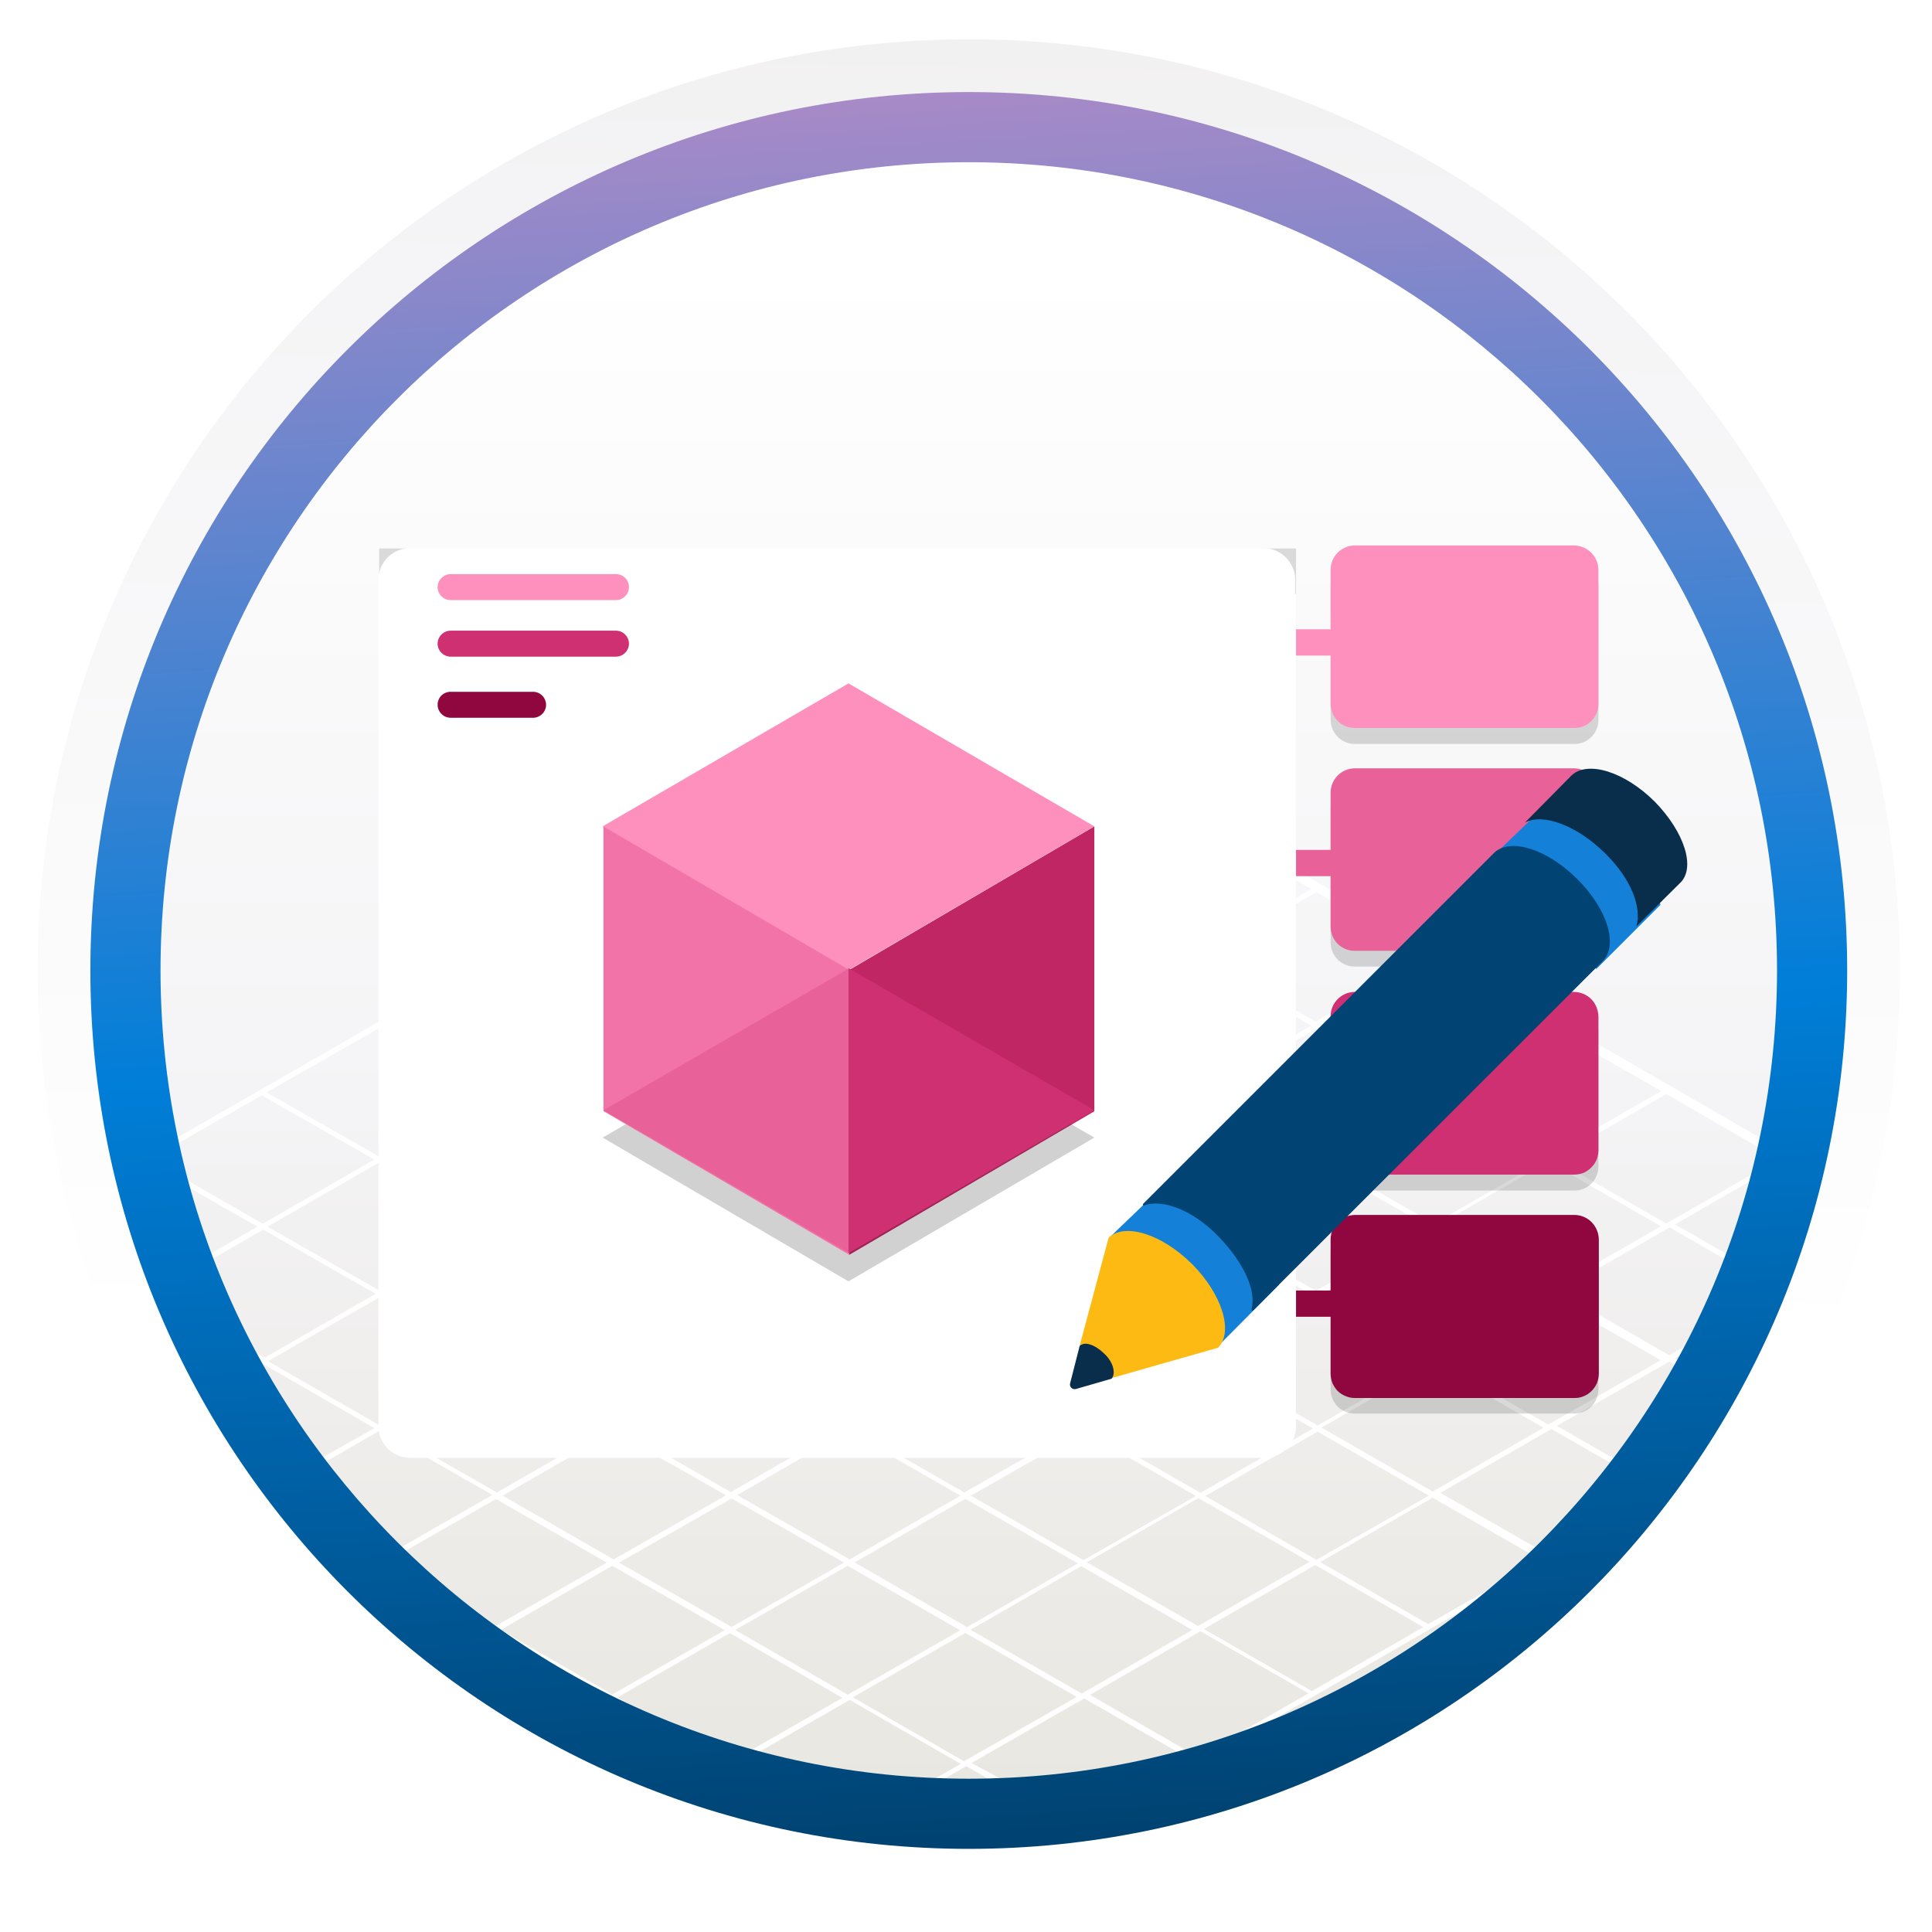 <svg width="103" height="103" viewBox="0 0 103 103" fill="none" xmlns="http://www.w3.org/2000/svg">
<path d="M51.648 98.547C25.798 98.547 4.838 77.597 4.838 51.737C4.838 25.878 25.798 4.927 51.648 4.927C77.498 4.927 98.458 25.887 98.458 51.737C98.458 77.588 77.498 98.547 51.648 98.547Z" fill="url(#paint0_linear_815_24862)"/>
<path fill-rule="evenodd" clip-rule="evenodd" d="M97.548 51.737C97.548 77.087 76.998 97.637 51.648 97.637C26.298 97.637 5.748 77.087 5.748 51.737C5.748 26.387 26.298 5.837 51.648 5.837C76.998 5.837 97.548 26.387 97.548 51.737ZM51.648 2.097C79.068 2.097 101.288 24.317 101.288 51.737C101.288 79.157 79.058 101.377 51.648 101.377C24.228 101.377 2.008 79.147 2.008 51.737C2.008 24.317 24.228 2.097 51.648 2.097Z" fill="url(#paint1_linear_815_24862)"/>
<path d="M13.951 58.397L19.951 61.817L14.011 65.237L8.38 62.007L8.471 62.397L13.721 65.397L9.721 67.707C9.721 67.807 9.771 67.907 9.791 67.997L14.03 65.557L20.03 68.977L14.101 72.387L10.321 70.217V70.367L10.63 70.767L13.751 72.567L12.56 73.247L12.741 73.477L14.04 72.727L19.961 76.137L16.421 78.137L16.601 78.367L20.25 76.267L26.25 79.697L20.36 83.077C20.561 83.337 20.751 83.567 20.941 83.797L38.8 94.117L39.461 94.167L39.3 94.067L45.3 90.627L51.221 94.037L49.841 94.827H50.361L51.511 94.157L52.951 94.987H53.611L51.8 93.987L57.8 90.547L62.91 93.477L63.321 93.357L58.111 90.357L64.001 86.967L69.76 90.277L65.531 92.707L66.65 92.387L82.24 83.387L83.43 82.387L82.561 82.897L76.79 79.587L82.711 76.187L86.781 78.517L86.941 78.277L83.001 76.017L89.001 72.587L90.251 73.307L90.41 73.067L89.29 72.417L91.731 71.017L92.071 70.497L89.001 72.257L83.081 68.847L89.01 65.437L93.621 68.087C93.666 68.004 93.716 67.924 93.77 67.847L89.3 65.277L95.001 61.987L95.101 61.387L70.66 47.277L58.201 40.087L58.071 40.037L52.011 36.537L51.73 36.357L8.351 61.277C8.368 61.375 8.391 61.472 8.421 61.567L13.951 58.397ZM14.261 65.397L20.191 61.987L26.191 65.407L20.25 68.817L14.261 65.397ZM51.701 65.397L57.62 61.997L63.531 65.387L57.611 68.787L51.701 65.397ZM57.321 68.957L51.321 72.387L45.41 68.987L51.41 65.567L57.321 68.957ZM51.42 65.227L45.42 61.807L51.341 58.407L57.341 61.827L51.42 65.227ZM51.13 65.397L45.13 68.827L39.13 65.397L45.13 61.967L51.13 65.397ZM44.87 68.987L38.92 72.417L32.92 68.987L38.92 65.567L44.87 68.987ZM44.87 76.147L38.961 79.547L33.041 76.147L38.961 72.747L44.87 76.147ZM39.261 72.577L45.211 69.157L51.12 72.547L45.12 75.977L39.261 72.577ZM51.41 72.717L57.41 76.147L51.41 79.567L45.41 76.137L51.41 72.717ZM51.701 72.547L57.701 69.127L63.701 72.547L57.701 75.977L51.701 72.547ZM57.951 68.957L63.87 65.557L69.871 68.987L63.961 72.387L57.951 68.957ZM64.15 65.387L70.15 61.957L76.15 65.387L70.15 68.817L64.15 65.387ZM63.87 65.227L57.961 61.827L63.961 58.397L69.861 61.797L63.87 65.227ZM57.67 61.667L51.67 58.237L57.67 54.807L63.67 58.237L57.67 61.667ZM51.42 58.067L45.501 54.667L51.501 51.237L57.431 54.647L51.42 58.067ZM51.13 58.237L45.211 61.637L39.291 58.237L45.211 54.837L51.13 58.237ZM44.92 61.807L38.92 65.237L32.99 61.827L38.99 58.397L44.92 61.807ZM38.67 65.397L32.67 68.817L26.75 65.417L32.751 61.997L38.67 65.397ZM32.42 68.987L26.491 72.397L20.561 68.997L26.491 65.587L32.42 68.987ZM32.711 69.157L38.711 72.587L32.791 75.987L26.791 72.557L32.711 69.157ZM38.711 79.717L32.711 83.137L26.8 79.737L32.74 76.327L38.711 79.717ZM39.001 79.887L45.001 83.307L39.001 86.737L33.001 83.307L39.001 79.887ZM39.3 79.707L45.211 76.307L51.211 79.737L45.3 83.137L39.3 79.707ZM51.461 79.907L57.461 83.347L51.56 86.747L45.56 83.297L51.461 79.907ZM51.761 79.737L57.761 76.317L63.761 79.757L57.761 83.177L51.761 79.737ZM58.001 76.147L64.001 72.717L70.001 76.157L64.001 79.587L58.001 76.147ZM70.251 76.327L76.18 79.737L70.18 83.157L64.26 79.757L70.251 76.327ZM70.251 75.997L64.251 72.547L70.16 69.147L76.16 72.597L70.251 75.997ZM70.461 68.997L76.461 65.567L82.461 69.007L76.461 72.437L70.461 68.997ZM70.461 61.807L76.391 58.397L82.391 61.827L76.451 65.237L70.461 61.807ZM70.171 61.637L64.27 58.247L70.201 54.837L76.101 58.227L70.171 61.637ZM63.98 58.077L57.98 54.657L63.91 51.247L69.91 54.677L63.98 58.077ZM57.73 54.487L51.8 51.087L57.73 47.677L63.651 51.077L57.73 54.487ZM51.511 50.917L45.511 47.477L51.431 44.067L57.431 47.507L51.511 50.917ZM51.23 51.087L45.23 54.507L39.23 51.077L45.23 47.637L51.23 51.087ZM44.971 54.677L39.05 58.077L33.05 54.647L38.971 51.237L44.971 54.677ZM38.761 58.247L32.761 61.677L26.761 58.247L32.761 54.807L38.761 58.247ZM32.511 61.837L26.511 65.267L20.511 61.837L26.511 58.407L32.511 61.837ZM14.29 72.567L20.221 69.167L26.151 72.567L20.211 75.977L14.29 72.567ZM20.5 76.147L26.43 72.737L32.431 76.157L26.491 79.567L20.5 76.147ZM20.5 83.317L26.441 79.917L32.351 83.307L26.351 86.727L20.5 83.317ZM26.691 86.897L32.641 83.477L38.641 86.907L32.641 90.337L26.691 86.897ZM38.91 93.957L32.91 90.497L38.91 87.067L44.91 90.517L38.91 93.957ZM39.191 86.897L45.191 83.477L51.191 86.917L45.191 90.347L39.191 86.897ZM51.391 93.897L45.471 90.487L51.471 87.057L57.401 90.467L51.391 93.897ZM57.67 90.287L51.74 86.887L57.641 83.497L63.56 86.897L57.67 90.287ZM57.941 83.287L63.891 79.867L69.811 83.267L63.87 86.687L57.941 83.287ZM69.941 90.157L64.18 86.847L70.121 83.437L75.88 86.747L69.941 90.157ZM82.141 83.157L76.141 86.587L70.38 83.277L76.38 79.847L82.141 83.157ZM76.38 79.517L70.451 76.107L76.361 72.707L82.29 76.117L76.38 79.517ZM88.54 72.517L82.54 75.947L76.611 72.547L82.611 69.117L88.54 72.517ZM82.621 68.787L76.621 65.337L82.55 61.927L88.55 65.377L82.621 68.787ZM94.831 61.787L88.831 65.227L82.831 61.787L88.831 58.327L94.831 61.787ZM88.561 58.167L82.561 61.617L76.561 58.187L82.561 54.727L88.561 58.167ZM82.321 54.557L76.321 58.027L70.41 54.637L76.41 51.167L82.321 54.557ZM76.141 50.997L70.141 54.467L64.141 51.037L70.191 47.557L76.141 50.997ZM69.91 47.397L63.851 50.877L57.931 47.467L64.001 43.987L69.91 47.397ZM63.711 43.817L57.641 47.307L51.641 43.857L57.721 40.357L63.711 43.817ZM51.55 36.817L57.431 40.217L51.351 43.717L45.441 40.317L51.55 36.817ZM45.151 40.487L51.06 43.877L45.151 47.287L39.23 43.887L45.151 40.487ZM38.941 44.057L44.861 47.457L38.861 50.887L32.931 47.477L38.941 44.057ZM32.691 47.647L38.611 51.057L32.691 54.457L26.761 51.047L32.691 47.647ZM26.471 51.217L32.41 54.627L26.41 58.057L20.41 54.647L26.471 51.217ZM20.221 54.807L26.16 58.227L20.211 61.657L14.211 58.237L20.221 54.807Z" fill="white"/>
<g filter="url(#filter0_b_815_24862)">
<path fill-rule="evenodd" clip-rule="evenodd" d="M94.738 51.738C94.738 75.538 75.448 94.828 51.648 94.828C27.848 94.828 8.558 75.538 8.558 51.738C8.558 27.938 27.848 8.648 51.648 8.648C75.448 8.648 94.738 27.938 94.738 51.738ZM51.648 4.908C77.508 4.908 98.478 25.878 98.478 51.738C98.478 77.598 77.508 98.568 51.648 98.568C25.788 98.568 4.818 77.598 4.818 51.738C4.818 25.878 25.778 4.908 51.648 4.908Z" fill="url(#paint2_linear_815_24862)"/>
</g>
<path opacity="0.15" d="M83.927 29.931H72.238C71.895 29.931 71.565 30.067 71.322 30.309C71.078 30.55 70.941 30.878 70.938 31.221V38.372C70.94 38.713 71.077 39.04 71.318 39.282C71.437 39.404 71.581 39.501 71.739 39.566C71.897 39.632 72.067 39.664 72.238 39.661H83.927C84.182 39.664 84.432 39.591 84.644 39.45C84.856 39.309 85.021 39.107 85.118 38.872C85.185 38.714 85.219 38.543 85.217 38.372V31.241C85.214 31.07 85.18 30.901 85.118 30.741C85.053 30.584 84.957 30.442 84.837 30.322C84.719 30.199 84.576 30.104 84.418 30.041C84.264 29.971 84.097 29.933 83.927 29.931Z" fill="#1F1D20"/>
<path opacity="0.15" d="M83.927 53.731H72.238C71.895 53.731 71.565 53.866 71.322 54.108C71.078 54.349 70.941 54.678 70.938 55.021V62.181C70.94 62.525 71.076 62.855 71.318 63.101C71.439 63.22 71.583 63.314 71.741 63.378C71.899 63.441 72.068 63.473 72.238 63.471H83.927C84.095 63.471 84.261 63.441 84.418 63.381C84.574 63.315 84.716 63.22 84.837 63.101C84.96 62.983 85.055 62.839 85.118 62.681C85.18 62.521 85.214 62.352 85.217 62.181V55.021C85.217 54.677 85.083 54.347 84.841 54.102C84.6 53.856 84.271 53.716 83.927 53.711V53.731Z" fill="#1F1D20"/>
<path opacity="0.15" d="M83.927 41.81H72.238C71.895 41.81 71.565 41.946 71.322 42.188C71.078 42.429 70.941 42.757 70.938 43.1V50.24C70.94 50.585 71.076 50.915 71.318 51.16C71.439 51.279 71.583 51.374 71.741 51.437C71.899 51.501 72.068 51.532 72.238 51.53H83.927C84.098 51.539 84.268 51.511 84.427 51.45C84.585 51.382 84.731 51.287 84.858 51.17C84.98 51.048 85.075 50.902 85.137 50.74C85.206 50.583 85.24 50.412 85.238 50.24V43.09C85.228 42.746 85.084 42.42 84.837 42.18C84.595 41.942 84.267 41.809 83.927 41.81Z" fill="#1F1D20"/>
<path opacity="0.15" d="M83.927 65.621H72.238C71.895 65.621 71.565 65.756 71.322 65.998C71.078 66.24 70.941 66.568 70.938 66.911V74.071C70.94 74.415 71.076 74.745 71.318 74.991C71.439 75.11 71.583 75.204 71.741 75.268C71.899 75.331 72.068 75.363 72.238 75.361H83.927C84.267 75.362 84.595 75.229 84.837 74.991C85.079 74.745 85.216 74.415 85.217 74.071V66.921C85.215 66.578 85.079 66.251 84.837 66.008C84.596 65.765 84.269 65.626 83.927 65.621Z" fill="#1F1D20"/>
<path opacity="0.15" d="M67.685 76.94C67.87 76.943 68.053 76.909 68.225 76.84C68.395 76.764 68.55 76.659 68.685 76.53C68.943 76.261 69.09 75.903 69.095 75.53V29.24H20.215V75.52C20.212 75.705 20.246 75.888 20.315 76.06C20.387 76.232 20.493 76.388 20.625 76.52C20.757 76.649 20.913 76.751 21.085 76.82C21.257 76.889 21.44 76.923 21.625 76.92L67.685 76.94Z" fill="#1F1D20"/>
<g opacity="0.15">
<path opacity="0.15" d="M83.927 29.92H72.238C71.895 29.92 71.565 30.055 71.322 30.297C71.078 30.538 70.941 30.867 70.938 31.21V38.37C70.94 38.711 71.077 39.038 71.318 39.28C71.437 39.402 71.581 39.499 71.739 39.565C71.897 39.63 72.067 39.662 72.238 39.66H83.927C84.095 39.66 84.261 39.63 84.418 39.57C84.574 39.504 84.716 39.409 84.837 39.29C84.957 39.17 85.053 39.027 85.118 38.87C85.18 38.711 85.214 38.541 85.217 38.37V31.24C85.219 31.068 85.185 30.898 85.118 30.74C85.057 30.58 84.965 30.434 84.847 30.31C84.725 30.187 84.579 30.092 84.418 30.03C84.264 29.958 84.097 29.92 83.927 29.92V29.92Z" fill="#1F1D20"/>
<path opacity="0.15" d="M83.927 53.73H72.238C71.895 53.73 71.565 53.865 71.322 54.107C71.078 54.349 70.941 54.677 70.938 55.02V62.18C70.94 62.524 71.076 62.855 71.318 63.1C71.439 63.219 71.583 63.313 71.741 63.377C71.899 63.44 72.068 63.472 72.238 63.47H83.927C84.267 63.471 84.595 63.338 84.837 63.1C85.079 62.855 85.216 62.524 85.217 62.18V55.02C85.217 54.676 85.083 54.346 84.841 54.101C84.6 53.855 84.271 53.715 83.927 53.71V53.73Z" fill="#1F1D20"/>
<path opacity="0.15" d="M83.927 41.81H72.238C71.895 41.81 71.565 41.945 71.322 42.187C71.078 42.429 70.941 42.757 70.938 43.1V50.24C70.94 50.584 71.076 50.914 71.318 51.16C71.439 51.279 71.583 51.373 71.741 51.437C71.899 51.5 72.068 51.532 72.238 51.53H83.927C84.098 51.538 84.268 51.511 84.427 51.45C84.585 51.381 84.731 51.287 84.858 51.17C84.98 51.048 85.075 50.901 85.137 50.74C85.206 50.582 85.24 50.412 85.238 50.24V43.09C85.228 42.746 85.084 42.419 84.837 42.18C84.595 41.941 84.267 41.808 83.927 41.81Z" fill="#1F1D20"/>
<path opacity="0.15" d="M83.927 65.62H72.238C71.895 65.62 71.565 65.755 71.322 65.997C71.078 66.239 70.941 66.567 70.938 66.91V74.07C70.94 74.414 71.076 74.744 71.318 74.99C71.439 75.109 71.583 75.203 71.741 75.267C71.899 75.33 72.068 75.362 72.238 75.36H83.927C84.267 75.361 84.595 75.228 84.837 74.99C85.079 74.744 85.216 74.414 85.217 74.07V66.91C85.21 66.57 85.072 66.246 84.832 66.006C84.591 65.766 84.267 65.627 83.927 65.62V65.62Z" fill="#1F1D20"/>
</g>
<path d="M77.578 68.8H61.408V70.2H77.578V68.8Z" fill="#900740"/>
<path d="M77.578 57.021H61.408V58.421H77.578V57.021Z" fill="#CF3071"/>
<path d="M77.578 45.31H61.408V46.71H77.578V45.31Z" fill="#E86299"/>
<path d="M77.578 33.55H61.408V34.95H77.578V33.55Z" fill="#FE90BE"/>
<path d="M83.927 29.08H72.238C71.895 29.08 71.565 29.215 71.322 29.457C71.078 29.699 70.941 30.027 70.938 30.37V37.52C70.942 37.864 71.078 38.193 71.318 38.44C71.439 38.559 71.583 38.653 71.741 38.717C71.899 38.78 72.068 38.812 72.238 38.81H83.927C84.182 38.813 84.432 38.739 84.644 38.598C84.856 38.457 85.021 38.256 85.118 38.02C85.185 37.862 85.219 37.692 85.217 37.52V30.37C85.21 30.03 85.072 29.706 84.832 29.466C84.591 29.226 84.267 29.087 83.927 29.08V29.08Z" fill="#FE90BE"/>
<path d="M83.927 52.881H72.238C71.895 52.881 71.565 53.016 71.322 53.258C71.078 53.499 70.941 53.827 70.938 54.17V61.331C70.941 61.502 70.975 61.671 71.038 61.831C71.104 61.984 71.199 62.123 71.318 62.24C71.439 62.363 71.581 62.461 71.738 62.531C71.898 62.59 72.067 62.621 72.238 62.621H83.927C84.095 62.62 84.261 62.589 84.418 62.531C84.574 62.461 84.717 62.363 84.837 62.24C84.956 62.123 85.052 61.984 85.118 61.831C85.18 61.671 85.214 61.502 85.217 61.331V54.24C85.218 54.066 85.187 53.894 85.127 53.73C85.067 53.568 84.976 53.418 84.858 53.291C84.737 53.162 84.59 53.06 84.427 52.99C84.268 52.924 84.099 52.887 83.927 52.881V52.881Z" fill="#CF3071"/>
<path d="M83.927 40.961H72.238C71.895 40.961 71.565 41.096 71.322 41.338C71.078 41.58 70.941 41.908 70.938 42.251V49.401C70.94 49.745 71.076 50.075 71.318 50.321C71.439 50.44 71.583 50.534 71.741 50.598C71.899 50.661 72.068 50.693 72.238 50.691H83.927C84.182 50.694 84.432 50.62 84.644 50.479C84.856 50.338 85.021 50.136 85.118 49.901C85.185 49.743 85.219 49.572 85.217 49.401V42.241C85.207 41.903 85.068 41.582 84.828 41.343C84.588 41.105 84.265 40.968 83.927 40.961Z" fill="#E86299"/>
<path d="M83.927 64.771H72.238C72.067 64.775 71.897 64.809 71.738 64.871C71.581 64.936 71.438 65.031 71.318 65.151C71.198 65.272 71.102 65.414 71.038 65.571C70.975 65.727 70.941 65.893 70.938 66.061V73.241C70.941 73.413 70.975 73.582 71.038 73.741C71.106 73.896 71.201 74.038 71.318 74.161C71.439 74.277 71.582 74.369 71.738 74.431C71.896 74.499 72.066 74.533 72.238 74.531H83.927C84.095 74.537 84.263 74.506 84.418 74.441C84.579 74.379 84.725 74.284 84.847 74.161C84.969 74.041 85.068 73.898 85.137 73.741C85.2 73.582 85.234 73.413 85.238 73.241V66.091C85.236 65.744 85.1 65.411 84.858 65.161C84.736 65.036 84.589 64.937 84.427 64.871C84.269 64.804 84.099 64.77 83.927 64.771V64.771Z" fill="#900740"/>
<g filter="url(#filter1_d_815_24862)">
<path d="M69.055 29.68V28.92C69.052 28.469 68.87 28.036 68.55 27.718C68.23 27.399 67.797 27.221 67.345 27.221H21.875C21.651 27.219 21.43 27.262 21.223 27.347C21.016 27.432 20.828 27.558 20.67 27.716C20.512 27.874 20.386 28.061 20.301 28.268C20.216 28.475 20.174 28.697 20.175 28.92V74.02C20.172 74.243 20.215 74.464 20.299 74.67C20.383 74.876 20.507 75.063 20.664 75.221C20.823 75.38 21.012 75.506 21.22 75.592C21.427 75.677 21.65 75.721 21.875 75.721H67.395C67.619 75.722 67.842 75.678 68.05 75.593C68.258 75.507 68.446 75.38 68.605 75.221C68.761 75.062 68.887 74.875 68.975 74.67C69.056 74.463 69.097 74.243 69.095 74.02V29.65L69.055 29.68Z" fill="white"/>
</g>
<path d="M81.732 43.581L79.442 45.791L85.103 51.661L88.522 48.241L87.402 43.121L81.732 43.581Z" fill="#1480D7"/>
<path d="M61.452 63.761L59.162 65.961L64.893 71.811L68.172 68.511L67.082 63.371L61.452 63.761Z" fill="#1480D7"/>
<path d="M88.212 42.731C86.622 41.151 84.662 40.531 83.792 41.331L81.292 43.861C82.232 43.331 84.032 43.991 85.522 45.441C87.013 46.891 87.522 48.391 87.242 49.381L89.532 47.111C90.452 46.301 89.792 44.341 88.212 42.731Z" fill="#092E4C"/>
<path d="M84.082 46.861C82.512 45.291 80.582 44.661 79.692 45.431L60.933 64.191C60.933 64.191 60.932 64.291 60.982 64.271C61.982 63.891 63.632 64.531 64.982 65.941C66.332 67.351 66.982 68.801 66.722 69.811C66.722 69.861 66.782 69.911 66.812 69.861L85.462 51.221C86.282 50.351 85.672 48.431 84.082 46.861Z" fill="#014473"/>
<path d="M63.552 67.39C61.932 65.78 59.953 65.17 59.102 65.99L57.562 71.73C57.812 71.49 57.952 71.93 58.412 72.39C58.872 72.85 58.702 72.76 58.462 73.01L57.362 74.01L64.942 71.85C65.772 70.99 65.152 69 63.552 67.39Z" fill="#FDBA12"/>
<path d="M58.853 72.151C58.393 71.701 57.853 71.501 57.563 71.741L57.052 73.741C57.039 73.784 57.039 73.829 57.05 73.873C57.061 73.916 57.084 73.956 57.115 73.988C57.147 74.019 57.187 74.042 57.231 74.053C57.274 74.064 57.319 74.063 57.362 74.051L59.262 73.501C59.512 73.201 59.333 72.581 58.853 72.151Z" fill="#092E4C"/>
<path d="M58.341 44.058V59.246L45.277 66.898V51.709L58.341 44.058Z" fill="#C12664"/>
<path d="M58.341 44.054L45.236 51.716L32.13 44.054L45.236 36.433L58.341 44.054Z" fill="#FE90BE"/>
<path opacity="0.2" d="M58.341 60.649L45.236 68.312L32.13 60.649L45.236 53.029L58.341 60.649Z" fill="#1F1D21"/>
<path d="M45.278 51.709V66.898L32.172 59.236V44.058L45.278 51.709Z" fill="#F173A7"/>
<path d="M32.172 59.188L45.278 51.62V66.809L32.172 59.188Z" fill="#E86299"/>
<path d="M58.341 59.188L45.235 51.62V66.809L58.341 59.188Z" fill="#CF3071"/>
<path d="M32.84 30.609H24.022C23.636 30.609 23.33 30.935 23.33 31.302C23.33 31.688 23.656 31.994 24.022 31.994H32.84C33.227 31.994 33.532 31.668 33.532 31.302C33.532 30.915 33.227 30.609 32.84 30.609Z" fill="#FE90BE"/>
<path d="M32.84 33.623H24.022C23.636 33.623 23.33 33.949 23.33 34.316C23.33 34.703 23.656 35.008 24.022 35.008H32.84C33.227 35.008 33.532 34.682 33.532 34.316C33.532 33.949 33.227 33.623 32.84 33.623Z" fill="#CF3071"/>
<path fill-rule="evenodd" clip-rule="evenodd" d="M24.022 36.881H28.421C28.808 36.881 29.113 37.207 29.113 37.574C29.113 37.961 28.788 38.266 28.421 38.266H24.022C23.636 38.266 23.33 37.94 23.33 37.574C23.33 37.187 23.636 36.881 24.022 36.881Z" fill="#900740"/>
<defs>
<filter id="filter0_b_815_24862" x="0.818" y="0.908" width="101.66" height="101.66" filterUnits="userSpaceOnUse" color-interpolation-filters="sRGB">
<feFlood flood-opacity="0" result="BackgroundImageFix"/>
<feGaussianBlur in="BackgroundImage" stdDeviation="2"/>
<feComposite in2="SourceAlpha" operator="in" result="effect1_backgroundBlur_815_24862"/>
<feBlend mode="normal" in="SourceGraphic" in2="effect1_backgroundBlur_815_24862" result="shape"/>
</filter>
<filter id="filter1_d_815_24862" x="16.175" y="25.221" width="56.92" height="56.5" filterUnits="userSpaceOnUse" color-interpolation-filters="sRGB">
<feFlood flood-opacity="0" result="BackgroundImageFix"/>
<feColorMatrix in="SourceAlpha" type="matrix" values="0 0 0 0 0 0 0 0 0 0 0 0 0 0 0 0 0 0 127 0" result="hardAlpha"/>
<feOffset dy="2"/>
<feGaussianBlur stdDeviation="2"/>
<feComposite in2="hardAlpha" operator="out"/>
<feColorMatrix type="matrix" values="0 0 0 0 0 0 0 0 0 0 0 0 0 0 0 0 0 0 0.25 0"/>
<feBlend mode="normal" in2="BackgroundImageFix" result="effect1_dropShadow_815_24862"/>
<feBlend mode="normal" in="SourceGraphic" in2="effect1_dropShadow_815_24862" result="shape"/>
</filter>
<linearGradient id="paint0_linear_815_24862" x1="51.648" y1="-7.324" x2="51.648" y2="98.547" gradientUnits="userSpaceOnUse">
<stop offset="0.203" stop-color="white"/>
<stop offset="0.63" stop-color="#F4F3F5"/>
<stop offset="1" stop-color="#E8E6DF"/>
</linearGradient>
<linearGradient id="paint1_linear_815_24862" x1="55.124" y1="100.676" x2="56.874" y2="-42.825" gradientUnits="userSpaceOnUse">
<stop offset="0.203" stop-color="white"/>
<stop offset="0.63" stop-color="#F4F3F5"/>
<stop offset="1" stop-color="#E8E6DF"/>
</linearGradient>
<linearGradient id="paint2_linear_815_24862" x1="37.374" y1="-54.825" x2="48.374" y2="126.676" gradientUnits="userSpaceOnUse">
<stop stop-color="#FE90BE"/>
<stop offset="0.255" stop-color="#D68DC2"/>
<stop offset="0.609" stop-color="#007ED8"/>
<stop offset="0.931" stop-color="#002D4C"/>
</linearGradient>
</defs>
</svg>
